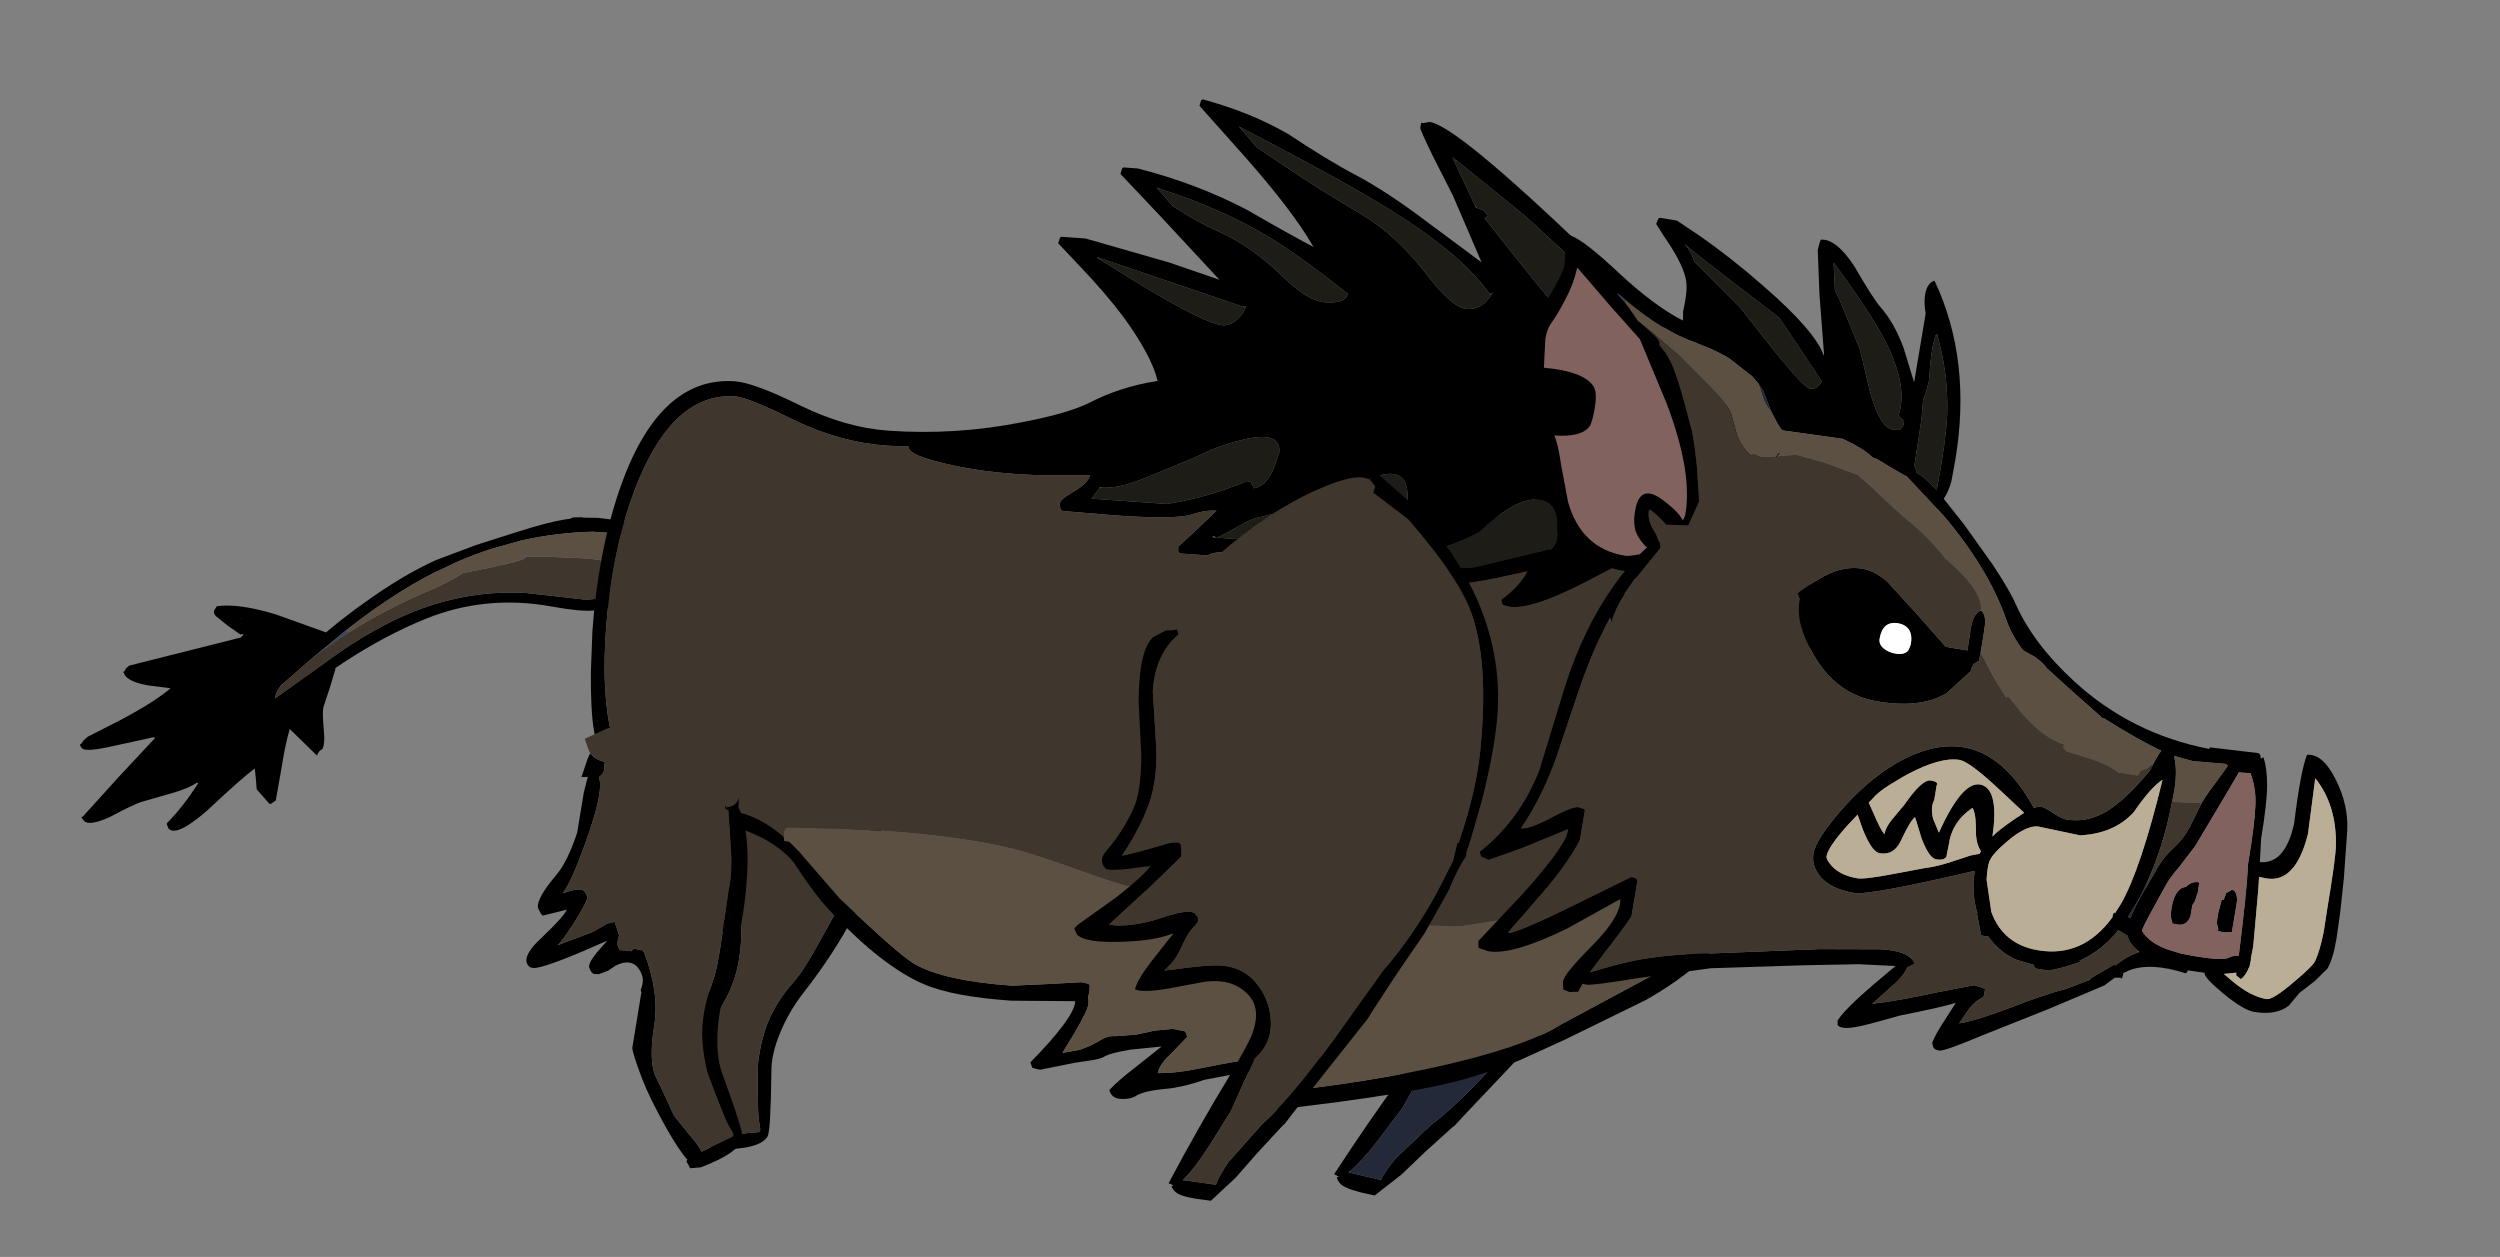 <?xml version="1.0" encoding="UTF-8" standalone="no"?>
<svg xmlns:ffdec="https://www.free-decompiler.com/flash" xmlns:xlink="http://www.w3.org/1999/xlink" ffdec:objectType="frame" height="31.85px" width="63.35px" xmlns="http://www.w3.org/2000/svg">
  <rect width="100%" height="100%" fill="#808080" stroke="none"/>
  <g transform="matrix(1.0, 0.0, 0.0, 1.0, 27.6, 31.05)">
    <use ffdec:characterId="524" height="59.55" transform="matrix(-0.137, 0.099, 0.12, 0.167, 12.587, -19.734)" width="94.4" xlink:href="#shape0"/>
    <use ffdec:characterId="528" height="66.5" transform="matrix(-0.169, 0.0, 0.0, 0.169, -5.011, -13.161)" width="39.5" xlink:href="#shape1"/>
    <use ffdec:characterId="529" height="92.4" transform="matrix(-0.111, -0.127, -0.127, 0.111, -10.583, -16.899)" width="41.5" xlink:href="#shape2"/>
    <use ffdec:characterId="530" height="150.0" transform="matrix(-0.17, -0.012, -0.012, 0.169, 19.296, -27.375)" width="181.5" xlink:href="#shape3"/>
    <use ffdec:characterId="528" height="66.5" transform="matrix(-0.158, 0.06, 0.06, 0.158, -9.725, -13.536)" width="39.5" xlink:href="#shape1"/>
    <use ffdec:characterId="531" height="117.3" transform="matrix(-0.167, -0.028, -0.028, 0.167, 34.139, -22.37)" width="133.6" xlink:href="#shape4"/>
    <use ffdec:characterId="533" height="59.55" transform="matrix(-0.128, 0.111, 0.135, 0.155, 6.725, -19.982)" width="94.4" xlink:href="#shape5"/>
  </g>
  <defs>
    <g id="shape0" transform="matrix(1.0, 0.0, 0.0, 1.0, 11.75, 38.85)">
      <path d="M28.35 -35.95 L28.8 -36.1 30.6 -36.45 Q33.5 -36.45 38.65 -31.6 L43.65 -26.35 Q47.35 -22.9 49.8 -22.05 53.25 -20.75 57.1 -20.3 58.75 -20.1 58.75 -18.75 58.75 -18.35 56.25 -16.9 L53.4 -15.35 Q55.3 -15.0 60.25 -15.2 L67.4 -15.75 68.15 -15.7 68.45 -14.95 Q68.45 -13.55 64.3 -10.75 60.35 -8.05 57.6 -7.3 L57.6 -7.2 63.0 -6.35 Q66.35 -5.75 67.3 -5.1 66.65 -4.1 63.45 -2.5 L59.0 -0.35 Q55.05 1.65 55.05 4.7 55.05 6.95 58.45 8.5 60.05 9.2 65.6 10.7 73.4 12.75 82.55 15.65 L82.2 16.25 82.25 16.25 82.45 16.15 Q82.65 16.2 82.65 16.9 82.65 17.65 81.0 19.3 L79.5 20.7 74.4 20.55 69.6 20.0 64.05 19.5 63.65 19.5 61.55 19.15 43.85 16.4 42.75 16.1 35.9 14.5 29.15 13.05 22.55 11.1 22.1 10.95 21.85 10.85 Q19.2 9.75 16.85 9.2 L16.5 8.9 14.65 8.0 9.8 5.4 Q4.25 2.25 0.55 -0.55 -6.55 -5.9 -9.55 -13.7 -11.75 -19.5 -11.75 -27.3 L-11.25 -30.2 -10.8 -33.1 Q-10.8 -33.85 -10.15 -33.8 L-9.2 -33.6 -9.25 -33.35 -9.2 -32.55 -8.35 -32.15 -9.7 -26.8 Q-9.7 -17.55 -7.65 -13.1 -4.85 -7.05 4.8 0.45 9.35 4.0 16.35 7.35 L16.6 7.3 18.8 8.6 18.95 8.65 18.95 8.55 18.95 8.65 23.75 10.25 Q30.55 12.35 37.7 13.2 L40.15 13.7 43.25 14.3 49.75 15.6 Q61.1 17.7 66.2 17.7 L73.6 18.5 Q76.05 19.0 77.35 19.6 L77.8 19.2 80.65 16.5 Q78.4 16.45 74.1 15.4 L68.4 13.95 64.35 12.4 60.6 11.0 Q57.05 11.0 54.9 8.6 53.0 6.5 53.0 3.9 53.0 1.5 55.2 -0.35 56.8 -1.65 61.55 -4.15 L62.2 -4.5 61.4 -4.55 Q59.85 -4.55 57.75 -5.35 55.6 -6.2 54.25 -6.2 L53.5 -6.35 53.2 -6.65 53.15 -6.55 53.1 -7.3 Q53.1 -8.2 56.9 -9.5 61.65 -11.1 63.9 -13.25 L55.35 -13.45 49.05 -13.75 Q47.9 -14.7 47.9 -15.0 47.9 -15.6 49.9 -16.3 53.75 -17.75 55.5 -18.55 L55.6 -18.65 55.55 -18.65 Q50.0 -19.9 46.45 -21.8 43.4 -23.5 40.8 -26.3 L36.0 -31.45 Q32.1 -34.7 27.55 -34.65 L27.15 -35.25 Q27.55 -35.4 27.95 -35.65 L28.35 -35.95" fill="#000000" fill-rule="evenodd" stroke="none"/>
      <path d="M-9.2 -33.6 Q-8.75 -35.3 -2.5 -36.9 5.05 -38.85 15.3 -38.85 L18.85 -38.4 22.35 -38.0 24.65 -37.6 28.15 -36.9 28.55 -36.25 28.35 -35.95 27.95 -35.65 Q27.55 -35.4 27.15 -35.25 L27.55 -34.65 Q32.1 -34.7 36.0 -31.45 L40.8 -26.3 Q43.4 -23.5 46.45 -21.8 50.0 -19.9 55.55 -18.65 L55.5 -18.55 Q53.75 -17.75 49.9 -16.3 47.9 -15.6 47.9 -15.0 47.9 -14.7 49.05 -13.75 L55.35 -13.45 63.9 -13.25 Q61.65 -11.1 56.9 -9.5 53.1 -8.2 53.1 -7.3 L53.15 -6.55 53.2 -6.65 53.5 -6.35 54.25 -6.2 Q55.6 -6.2 57.75 -5.35 59.85 -4.55 61.4 -4.55 L62.2 -4.5 61.55 -4.15 Q56.8 -1.65 55.2 -0.35 53.0 1.5 53.0 3.9 53.0 6.5 54.9 8.6 57.05 11.0 60.6 11.0 L64.35 12.4 68.4 13.95 74.1 15.4 Q78.4 16.45 80.65 16.5 L77.8 19.2 77.35 19.6 Q76.05 19.0 73.6 18.5 L66.2 17.7 Q61.1 17.7 49.75 15.6 L43.25 14.3 40.15 13.7 37.7 13.2 Q30.55 12.35 23.75 10.25 L18.95 8.65 18.95 8.55 18.95 8.65 18.8 8.6 16.6 7.3 16.35 7.35 Q9.35 4.0 4.8 0.45 -4.85 -7.05 -7.65 -13.1 -9.7 -17.55 -9.7 -26.8 L-8.35 -32.15 -9.2 -32.55 -9.25 -33.35 -9.2 -33.6 M-8.35 -32.15 L-8.15 -32.1 -8.35 -32.15" fill="#242939" fill-rule="evenodd" stroke="none"/>
    </g>
    <g id="shape1" transform="matrix(1.0, 0.0, 0.0, 1.0, 20.0, 34.0)">
      <path d="M-0.55 -31.45 L0.2 -30.7 0.35 -30.5 1.95 -28.55 1.05 -28.25 2.45 -26.25 5.5 -21.0 Q8.35 -17.5 10.55 -16.25 15.0 -13.8 15.0 -12.4 L14.9 -11.55 14.75 -11.2 11.05 -10.75 Q11.9 -9.9 16.1 -8.15 19.5 -6.8 19.5 -5.35 19.5 -4.4 18.3 -4.2 15.95 -3.75 7.05 -4.25 L9.2 -3.1 Q11.0 -2.05 11.0 -1.4 11.0 -0.6 10.7 -0.3 L10.0 0.0 8.5 0.0 7.25 -0.3 Q4.0 -0.65 4.0 2.4 4.0 3.35 5.0 4.5 L5.0 4.8 9.2 12.05 Q9.5 12.65 9.5 17.0 9.5 19.9 8.75 25.05 8.15 29.0 7.45 30.75 L7.55 30.75 7.7 31.0 Q7.55 31.45 7.55 32.05 L6.0 32.5 Q-0.4 32.5 -1.45 30.5 -1.9 29.55 -2.0 20.75 -2.0 18.15 -3.3 15.05 -4.6 11.8 -7.0 8.75 -11.3 3.25 -14.4 -2.6 -18.5 -10.35 -18.5 -15.25 L-18.45 -15.95 -18.95 -17.1 -18.95 -17.2 Q-18.35 -16.5 -17.5 -16.5 L-16.7 -16.6 -16.8 -16.75 -16.75 -17.0 -16.5 -16.5 -16.9 -16.05 -15.45 -11.45 Q-14.2 -7.15 -12.7 -4.95 L-9.35 1.1 Q-7.0 5.45 -5.45 7.25 -2.8 10.2 -1.45 13.5 -0.4 16.2 0.0 19.55 L0.05 22.65 0.0 26.0 Q0.0 27.7 -0.3 29.15 -0.4 29.85 -0.1 29.9 L5.05 30.35 Q5.15 29.1 5.85 27.35 L7.0 23.8 7.25 20.1 7.5 17.1 Q7.5 14.55 5.0 10.2 2.5 5.85 2.5 -0.4 2.5 -1.1 2.85 -1.25 L3.1 -1.3 3.8 -1.8 3.85 -1.65 4.25 -1.5 5.25 -2.05 5.25 -2.0 5.75 -2.25 Q6.1 -3.05 5.25 -4.15 L5.1 -4.35 5.0 -6.5 6.15 -6.65 8.55 -6.25 14.3 -6.25 Q13.35 -6.55 10.45 -8.75 7.5 -11.0 7.5 -11.45 7.5 -12.35 7.75 -12.6 8.35 -13.25 10.8 -13.25 8.95 -14.3 4.45 -19.65 -0.1 -25.0 -0.45 -27.2 L-0.5 -27.4 -0.5 -27.6 -0.6 -27.65 Q-1.65 -27.95 -1.8 -28.85 L-2.1 -29.4 -2.0 -29.5 Q-0.8 -30.4 -0.55 -31.45" fill="#000000" fill-rule="evenodd" stroke="none"/>
      <path d="M-18.95 -17.2 L-19.55 -18.25 -20.0 -20.1 Q-20.0 -21.05 -18.65 -23.95 -17.4 -26.6 -16.55 -27.75 L-15.75 -29.35 Q-15.2 -30.65 -14.0 -31.85 -13.0 -32.75 -11.2 -33.05 L-9.05 -33.25 -4.25 -34.0 -0.55 -33.75 -0.5 -32.05 -0.55 -31.45 Q-0.8 -30.4 -2.0 -29.5 L-2.1 -29.4 -1.8 -28.85 Q-1.65 -27.95 -0.6 -27.65 L-0.5 -27.6 -0.5 -27.4 -0.55 -27.35 -0.5 -27.2 -0.45 -27.2 Q-0.1 -25.0 4.45 -19.65 8.95 -14.3 10.8 -13.25 8.35 -13.25 7.75 -12.6 7.5 -12.35 7.5 -11.45 7.5 -11.0 10.45 -8.75 13.35 -6.55 14.3 -6.25 L8.55 -6.25 6.15 -6.65 5.0 -6.5 5.1 -4.35 5.25 -4.15 Q6.1 -3.05 5.75 -2.25 L5.25 -2.0 5.25 -2.05 4.25 -1.5 3.85 -1.65 3.8 -1.8 3.1 -1.3 2.85 -1.25 Q2.5 -1.1 2.5 -0.4 2.5 5.85 5.0 10.2 7.5 14.55 7.5 17.1 L7.25 20.1 7.0 23.8 5.85 27.35 Q5.15 29.1 5.05 30.35 L-0.1 29.9 Q-0.4 29.85 -0.3 29.15 0.0 27.7 0.0 26.0 L0.05 22.65 0.0 19.55 Q-0.4 16.2 -1.45 13.5 -2.8 10.2 -5.45 7.25 -7.0 5.45 -9.35 1.1 L-12.7 -4.95 Q-14.2 -7.15 -15.45 -11.45 L-16.9 -16.05 -16.5 -16.5 -16.75 -17.0 -16.8 -16.75 -16.7 -16.6 -17.5 -16.5 Q-18.35 -16.5 -18.95 -17.2" fill="#3f362e" fill-rule="evenodd" stroke="none"/>
    </g>
    <g id="shape2" transform="matrix(1.0, 0.0, 0.0, 1.0, 26.55, 49.9)">
      <path d="M-2.5 -6.05 Q-2.9 -13.5 -4.2 -19.55 L-4.7 -21.7 -4.8 -22.0 -5.75 -25.35 Q-6.6 -27.95 -7.6 -30.35 L-9.7 -34.75 Q-12.3 -39.5 -15.75 -43.65 L-17.55 -45.45 Q-19.5 -47.45 -21.9 -47.45 -24.5 -47.45 -24.95 -45.05 -25.25 -43.85 -24.95 -42.5 -24.95 -38.45 -22.5 -35.9 L-16.15 -30.1 Q-10.55 -24.45 -7.5 -16.65 -5.25 -10.8 -4.35 -3.15 L-3.2 8.6 -3.2 8.65 -3.2 8.8 -3.05 8.6 Q-2.55 8.05 -2.4 7.2 L-2.4 7.3 -2.3 6.7 -2.3 6.4 -2.3 6.3 -2.3 6.2 -2.3 5.75 -2.3 1.1 -2.3 0.9 -2.5 -6.05 M-14.7 -45.6 L-13.25 -44.0 -13.0 -43.8 -12.2 -42.85 -12.0 -42.3 -11.6 -41.7 Q-10.25 -39.55 -8.35 -35.2 L-5.7 -29.1 -3.45 -23.1 Q-1.85 -17.8 -1.2 -10.85 -0.85 -7.65 -0.75 -3.5 L6.25 0.4 Q11.15 3.45 13.0 6.25 L12.8 6.95 Q12.6 7.35 12.0 7.35 L9.75 6.95 7.5 6.4 7.3 6.1 Q7.1 5.9 7.1 6.65 L14.95 22.05 14.95 22.75 Q14.8 22.9 14.8 23.1 L14.8 23.35 14.15 23.5 Q12.8 23.5 10.65 21.7 L8.3 19.6 Q8.3 22.6 9.65 28.4 L11.0 33.75 11.0 34.6 10.85 35.15 10.9 35.35 Q10.85 35.55 10.25 35.55 9.45 35.55 7.4 31.75 L4.4 26.3 4.2 26.3 3.4 34.15 2.45 42.25 Q2.8 42.5 1.85 42.5 0.75 42.5 -0.25 39.25 -1.15 35.4 -1.65 34.2 L-3.6 30.05 Q-4.8 27.55 -5.0 25.9 L-5.2 25.9 Q-6.35 29.95 -6.6 33.25 L-6.65 33.45 -7.35 33.7 Q-9.15 33.7 -9.15 27.55 -8.9 20.25 -9.1 18.0 L-10.5 19.0 -11.65 19.85 -14.55 19.85 -14.7 19.7 -14.8 18.8 -12.15 15.5 Q-9.15 11.9 -8.1 10.15 L-13.8 9.7 Q-13.4 9.0 -13.6 8.5 -13.35 7.65 -11.45 6.3 -9.3 4.75 -8.9 4.1 L-7.4 1.55 -5.8 -1.0 -5.7 -0.95 -5.9 -2.5 Q-6.9 -9.85 -9.1 -16.2 -12.3 -25.35 -20.15 -31.6 -23.6 -34.35 -24.7 -35.9 -26.55 -38.5 -26.55 -42.55 -26.55 -49.2 -22.4 -49.85 -19.95 -50.25 -17.75 -48.35 L-14.7 -45.6 M9.2 4.75 L9.1 4.8 9.3 4.8 9.2 4.75" fill="#000000" fill-rule="evenodd" stroke="none"/>
      <path d="M-11.75 -33.4 L-12.0 -33.25 -12.0 -33.65 -11.75 -33.4 M-3.0 -6.0 L-2.5 -6.05 -2.3 0.9 Q-2.45 -2.4 -3.0 -6.0 M-2.3 5.75 L-2.3 6.2 -2.3 6.3 -2.3 6.4 -2.3 6.7 -2.4 7.3 -2.4 7.2 -2.3 5.75" fill="#3e4762" fill-rule="evenodd" stroke="none"/>
      <path d="M-12.15 -33.85 L-12.05 -33.75 -11.2 -32.8 -11.75 -33.4 -12.0 -33.65 -12.0 -33.25 -12.05 -33.7 -12.15 -33.85 M-3.2 8.65 L-3.2 8.6 -3.05 8.6 -3.2 8.65" fill="#242939" fill-rule="evenodd" stroke="none"/>
      <path d="M-24.95 -45.05 Q-21.55 -43.4 -18.35 -40.5 L-14.25 -36.2 -12.15 -33.85 -12.05 -33.7 -12.0 -33.25 Q-12.0 -32.45 -7.6 -24.9 L-7.45 -23.9 -7.4 -23.6 -6.55 -20.25 -6.5 -20.15 Q-4.1 -13.1 -3.0 -6.0 -2.45 -2.4 -2.3 0.9 L-2.3 1.1 -2.3 5.75 -2.4 7.2 Q-2.55 8.05 -3.05 8.6 L-3.2 8.6 -4.35 -3.15 Q-5.25 -10.8 -7.5 -16.65 -10.55 -24.45 -16.15 -30.1 L-22.5 -35.9 Q-24.95 -38.45 -24.95 -42.5 -25.25 -43.85 -24.95 -45.05" fill="#3f362e" fill-rule="evenodd" stroke="none"/>
      <path d="M-24.95 -45.05 Q-24.5 -47.45 -21.9 -47.45 -19.5 -47.45 -17.55 -45.45 L-15.75 -43.65 Q-12.3 -39.5 -9.7 -34.75 L-7.6 -30.35 Q-6.6 -27.95 -5.75 -25.35 L-4.8 -22.0 -4.7 -21.7 -4.2 -19.55 Q-2.9 -13.5 -2.5 -6.05 L-3.0 -6.0 Q-4.1 -13.1 -6.5 -20.15 L-6.55 -20.25 -7.4 -23.6 -7.45 -23.9 -7.6 -24.9 Q-12.0 -32.45 -12.0 -33.25 L-11.75 -33.4 -11.2 -32.8 -12.05 -33.75 -12.15 -33.85 -14.25 -36.2 -18.35 -40.5 Q-21.55 -43.4 -24.95 -45.05" fill="#5b5042" fill-rule="evenodd" stroke="none"/>
    </g>
    <g id="shape3" transform="matrix(1.0, 0.0, 0.0, 1.0, 95.5, 78.0)">
      <path d="M1.3 -77.85 L1.5 -77.0 -5.6 -70.05 Q-13.45 -62.3 -16.75 -57.35 L-17.0 -57.1 Q-14.05 -58.35 -6.6 -62.0 1.2 -65.4 10.0 -67.0 L12.1 -67.0 12.3 -66.85 12.5 -66.0 5.9 -59.9 -3.3 -51.25 4.35 -53.3 17.0 -56.0 20.6 -56.0 20.8 -55.85 21.0 -55.0 17.6 -51.85 Q13.45 -48.05 10.6 -44.75 5.95 -39.2 4.8 -35.5 10.25 -34.3 15.0 -31.35 18.15 -29.6 24.55 -27.9 34.25 -25.25 44.25 -25.25 50.6 -25.25 57.6 -28.1 64.65 -31.0 67.5 -31.0 78.9 -31.0 83.5 -13.5 86.0 -3.95 86.0 7.8 L85.8 13.85 Q85.45 19.5 84.75 22.5 83.55 27.55 80.35 30.0 78.6 31.8 76.95 32.55 74.3 33.75 65.5 35.0 57.75 36.1 53.8 40.05 50.15 44.9 47.5 47.3 39.4 54.75 33.15 56.95 28.75 58.5 20.0 58.5 L10.5 57.9 10.5 58.0 Q10.5 60.4 16.5 67.5 L16.15 68.3 15.0 68.5 9.75 67.05 7.7 66.6 Q6.05 66.25 5.5 65.8 4.7 65.25 1.8 64.55 L-2.8 63.75 0.95 67.2 Q3.35 69.35 4.5 70.8 4.1 72.0 2.75 72.0 1.35 72.0 0.5 71.4 -0.6 70.55 -4.0 70.0 -6.4 69.6 -9.55 68.25 L-16.55 66.4 Q-21.1 65.0 -23.55 64.75 -23.4 66.25 -19.0 70.6 L-19.05 71.25 -19.25 71.75 -20.25 72.0 Q-41.05 68.1 -48.55 65.25 -53.0 63.55 -56.1 62.0 L-62.5 58.5 -74.15 51.7 Q-80.65 47.35 -84.05 42.75 -86.9 38.8 -89.15 33.05 -90.75 29.1 -92.5 22.8 -93.1 20.5 -94.3 12.5 -95.5 4.6 -95.5 2.9 L-95.0 -0.65 Q-94.5 -3.75 -94.5 -5.25 -94.5 -9.4 -94.0 -13.1 -93.3 -17.6 -91.3 -21.0 L-89.25 -25.25 Q-88.35 -26.75 -87.4 -27.2 -85.35 -31.6 -83.95 -32.7 -80.1 -40.55 -58.0 -59.0 -36.5 -77.0 -32.75 -77.0 L-31.8 -76.75 -31.65 -76.85 Q-31.5 -76.8 -31.5 -76.0 -31.5 -75.7 -33.65 -71.95 L-37.05 -66.25 -42.0 -56.6 -33.05 -62.35 Q-27.3 -66.1 -22.55 -68.25 -18.2 -70.15 -12.0 -73.7 -6.2 -76.55 1.1 -78.0 L1.3 -77.85 M6.75 -64.1 L7.0 -64.35 6.7 -64.25 Q-3.1 -61.85 -10.65 -57.9 -15.0 -55.65 -22.5 -50.5 L-22.3 -50.0 Q-21.65 -49.0 -19.25 -49.0 -16.6 -49.0 -12.7 -52.35 -7.75 -56.6 -2.5 -58.5 0.55 -59.6 4.4 -61.75 L6.75 -64.1 M15.1 -53.35 L-7.0 -47.5 -7.5 -47.6 -7.45 -47.4 Q-7.4 -46.7 -6.55 -45.75 -5.5 -44.5 -4.25 -44.5 -1.8 -44.5 8.0 -49.5 L14.8 -53.1 14.75 -53.0 15.05 -53.25 15.1 -53.35 M12.25 -19.0 L12.2 -19.1 12.0 -19.0 Q9.45 -19.0 5.75 -20.85 3.55 -21.9 -1.75 -24.6 -4.9 -26.5 -8.35 -27.6 -14.0 -29.45 -14.0 -26.15 L-13.25 -23.4 Q-12.2 -20.7 -10.5 -20.5 L-10.45 -20.95 Q-10.35 -20.85 -10.3 -21.0 -10.15 -21.1 -10.25 -21.35 L-9.5 -21.5 -9.2 -21.35 -9.0 -21.25 -6.5 -20.1 Q-2.65 -18.4 2.1 -17.25 L13.35 -17.25 12.25 -19.0 M55.65 36.3 Q58.95 33.85 62.35 33.25 L76.25 30.65 Q77.6 30.2 78.6 28.3 81.4 25.55 82.5 21.55 84.0 15.8 84.0 7.65 84.0 -5.55 80.65 -15.5 76.15 -28.75 67.25 -28.75 65.4 -28.75 58.35 -25.85 51.3 -23.0 44.25 -23.0 L41.0 -23.1 41.0 -23.0 Q41.0 -21.7 34.25 -20.75 25.75 -19.5 13.85 -20.75 14.0 -19.55 16.05 -18.15 18.0 -16.8 18.0 -16.3 18.0 -15.2 17.5 -15.1 L9.5 -15.0 Q0.65 -15.0 -1.7 -15.95 -3.75 -16.8 -5.3 -16.75 L-2.2 -13.35 0.0 -11.0 -0.05 -10.25 -0.3 -10.0 -4.5 -10.0 Q-5.8 -11.2 -14.3 -10.55 -23.25 -9.9 -26.55 -11.75 -28.2 -12.7 -29.5 -12.85 L-27.0 -9.75 Q-25.0 -7.1 -25.0 -6.5 L-25.05 -5.8 -25.3 -5.75 -25.95 -5.6 -27.5 -5.5 Q-29.9 -5.5 -30.1 -6.0 -30.4 -6.6 -35.0 -7.0 L-37.1 -7.45 -41.05 -8.25 Q-43.65 -8.6 -47.45 -9.65 L-52.05 -11.0 Q-51.05 -8.7 -48.5 -6.5 -48.55 -5.9 -48.8 -5.7 L-50.0 -5.5 Q-53.35 -5.5 -60.35 -9.75 L-69.0 -15.1 Q-71.15 -16.1 -73.1 -17.55 L-76.75 -20.35 Q-77.55 -21.0 -81.6 -22.9 L-85.95 -25.0 -86.05 -25.0 -88.75 -20.35 Q-92.15 -14.8 -92.5 -11.5 L-92.6 -7.9 -92.5 -4.0 Q-92.5 -2.75 -93.0 -0.2 L-93.5 2.85 Q-93.5 4.25 -90.5 21.5 -89.85 24.95 -87.6 30.55 L-83.5 39.8 Q-81.55 43.75 -74.0 48.5 L-61.8 56.25 Q-57.8 59.3 -47.55 62.7 -36.95 66.2 -23.55 68.75 -24.9 67.55 -25.95 65.15 -26.85 63.05 -27.0 61.55 L-26.65 61.15 -25.75 61.0 Q-18.15 64.5 -16.3 64.75 -14.3 65.05 -9.3 66.45 -5.1 67.65 -2.5 67.75 -2.65 66.5 -4.2 64.8 L-6.5 62.05 -6.15 61.25 -4.25 61.0 -1.6 61.45 1.1 62.25 4.2 62.7 Q5.25 62.65 6.5 63.55 7.75 64.45 9.3 65.1 L11.85 65.75 Q8.5 59.4 8.5 58.15 8.5 57.55 8.65 57.05 8.5 56.7 8.5 56.15 L8.5 55.45 8.6 55.25 8.8 55.15 9.75 55.0 14.9 55.65 20.0 56.25 Q30.15 56.25 34.7 54.05 37.15 52.85 46.5 45.05 L53.1 38.4 54.6 37.1 55.35 37.05 55.45 36.45 55.65 36.3 M-37.15 -71.6 L-47.6 -64.25 -49.1 -63.1 -49.15 -63.05 -61.0 -53.55 Q-74.7 -42.0 -82.55 -32.55 L-82.5 -32.0 -83.45 -30.45 -84.55 -28.25 -84.55 -28.0 -83.85 -28.2 Q-84.6 -27.6 -84.95 -26.7 -82.3 -26.5 -81.55 -25.85 L-81.45 -25.75 Q-80.35 -24.9 -78.55 -24.05 L-77.8 -23.75 -78.05 -24.2 Q-73.6 -25.45 -65.45 -35.5 -60.75 -41.3 -56.5 -47.6 -50.25 -54.05 -44.95 -59.95 L-41.95 -63.25 -42.5 -63.6 -41.7 -64.4 -40.7 -64.7 -40.6 -64.7 -40.35 -65.15 -38.45 -68.55 -37.85 -69.6 -37.35 -70.55 -36.85 -71.4 -36.55 -72.0 -37.15 -71.6 M-43.8 -51.85 L-43.05 -50.75 Q-41.9 -49.5 -40.25 -49.5 -38.15 -49.5 -34.05 -54.15 -28.95 -59.9 -23.5 -62.6 -17.25 -65.7 -10.55 -69.6 L-7.45 -71.4 -4.8 -74.1 -4.5 -74.35 -4.85 -74.2 Q-19.0 -68.05 -26.1 -64.4 -38.75 -57.95 -43.5 -52.0 L-43.75 -52.1 -43.95 -52.25 -43.8 -51.85 M-29.45 -8.75 Q-31.0 -9.25 -32.25 -9.95 L-35.5 -11.85 Q-42.8 -15.15 -44.5 -16.35 -49.5 -21.85 -52.85 -21.8 -56.0 -21.75 -56.0 -17.4 -56.2 -16.6 -56.0 -15.75 -55.8 -14.95 -55.3 -14.5 L-55.1 -14.5 -55.0 -14.5 -54.8 -14.45 -54.15 -14.2 -53.5 -14.0 -53.45 -14.0 -44.0 -11.0 -37.75 -10.2 -36.65 -10.05 Q-32.0 -9.45 -29.5 -8.5 L-28.15 -7.8 -29.2 -8.65 -29.45 -8.75 M-10.0 -12.75 L-5.65 -12.75 -7.25 -13.7 Q-10.1 -15.65 -11.0 -16.0 L-17.1 -18.0 Q-20.6 -19.15 -23.0 -20.5 -28.05 -23.6 -30.0 -24.0 -33.5 -24.75 -33.5 -20.25 L-33.4 -18.0 -33.0 -16.9 -32.25 -17.0 -32.15 -17.0 -32.0 -17.0 -30.15 -16.45 -27.6 -15.15 Q-23.85 -13.1 -22.3 -12.75 L-10.3 -12.75 -10.0 -12.75 M-5.65 -12.75 L-5.0 -12.75 -5.1 -12.95 -5.65 -12.75" fill="#000000" fill-rule="evenodd" stroke="none"/>
      <path d="M6.75 -64.1 L6.7 -64.25 7.0 -64.35 6.75 -64.1 M15.05 -53.25 L15.1 -53.35 15.05 -53.25 M-7.0 -47.5 L-7.45 -47.4 -7.5 -47.6 -7.0 -47.5 M-36.85 -71.4 L-37.15 -71.6 -36.55 -72.0 -36.85 -71.4 M-43.8 -51.85 L-43.95 -52.25 -43.75 -52.1 -43.5 -52.0 -43.8 -51.85 M-4.85 -74.2 L-4.5 -74.35 -4.8 -74.1 -4.85 -74.2 M-29.45 -8.75 L-29.2 -8.65 -28.15 -7.8 -29.5 -8.5 -29.45 -8.75" fill="#11131a" fill-rule="evenodd" stroke="none"/>
      <path d="M55.5 36.3 L55.65 36.3 55.45 36.45 55.5 36.3" fill="#242939" fill-rule="evenodd" stroke="none"/>
      <path d="M6.7 -64.25 L6.75 -64.1 4.4 -61.75 Q0.55 -59.6 -2.5 -58.5 -7.75 -56.6 -12.7 -52.35 -16.6 -49.0 -19.25 -49.0 -21.65 -49.0 -22.3 -50.0 L-22.5 -50.5 Q-15.0 -55.65 -10.65 -57.9 -3.1 -61.85 6.7 -64.25 M15.05 -53.25 L14.8 -53.1 8.0 -49.5 Q-1.8 -44.5 -4.25 -44.5 -5.5 -44.5 -6.55 -45.75 -7.4 -46.7 -7.45 -47.4 L-7.0 -47.5 15.1 -53.35 15.05 -53.25 M12.0 -19.0 L12.25 -19.0 13.35 -17.25 2.1 -17.25 Q-2.65 -18.4 -6.5 -20.1 L-9.0 -21.25 -9.2 -21.35 -9.5 -21.5 -10.25 -21.35 Q-10.15 -21.1 -10.3 -21.0 -10.35 -20.85 -10.45 -20.95 L-10.5 -20.5 Q-12.2 -20.7 -13.25 -23.4 L-14.0 -26.15 Q-14.0 -29.45 -8.35 -27.6 -4.9 -26.5 -1.75 -24.6 3.55 -21.9 5.75 -20.85 9.45 -19.0 12.0 -19.0 M-81.55 -25.85 Q-82.3 -26.5 -84.95 -26.7 -84.6 -27.6 -83.85 -28.2 L-84.55 -28.0 -84.55 -28.25 -83.45 -30.45 -82.5 -32.0 -82.55 -32.55 Q-74.7 -42.0 -61.0 -53.55 L-49.15 -63.05 -49.1 -63.1 -47.6 -64.25 -37.15 -71.6 -36.85 -71.4 -37.35 -70.55 -37.85 -69.6 -38.45 -68.55 -40.35 -65.15 -40.7 -64.7 -41.7 -64.4 -42.5 -63.6 -41.95 -63.25 -44.95 -59.95 Q-50.25 -54.05 -56.5 -47.6 -60.75 -41.3 -65.45 -35.5 -73.6 -25.45 -78.05 -24.2 L-78.55 -24.05 Q-80.35 -24.9 -81.45 -25.75 L-81.5 -25.9 -81.55 -25.85 M-4.8 -74.1 L-7.45 -71.4 -10.55 -69.6 Q-17.25 -65.7 -23.5 -62.6 -28.95 -59.9 -34.05 -54.15 -38.15 -49.5 -40.25 -49.5 -41.9 -49.5 -43.05 -50.75 L-43.8 -51.85 -43.5 -52.0 Q-38.75 -57.95 -26.1 -64.4 -19.0 -68.05 -4.85 -74.2 L-4.8 -74.1 M-29.5 -8.5 Q-32.0 -9.45 -36.65 -10.05 L-37.75 -10.2 -44.0 -11.0 -53.45 -14.0 -53.5 -14.0 -54.15 -14.2 -54.8 -14.45 -55.0 -14.5 -55.1 -14.5 -55.3 -14.5 Q-55.8 -14.95 -56.0 -15.75 -56.2 -16.6 -56.0 -17.4 -56.0 -21.75 -52.85 -21.8 -49.5 -21.85 -44.5 -16.35 -42.8 -15.15 -35.5 -11.85 L-32.25 -9.95 Q-31.0 -9.25 -29.45 -8.75 L-29.5 -8.5 M-10.3 -12.75 L-22.3 -12.75 Q-23.85 -13.1 -27.6 -15.15 L-30.15 -16.45 -32.0 -17.0 -32.15 -17.0 -32.25 -17.0 -33.0 -16.9 -33.4 -18.0 -33.5 -20.25 Q-33.5 -24.75 -30.0 -24.0 -28.05 -23.6 -23.0 -20.5 -20.6 -19.15 -17.1 -18.0 L-11.0 -16.0 Q-10.1 -15.65 -7.25 -13.7 L-5.65 -12.75 -10.0 -12.75 -10.3 -13.0 -10.3 -12.75" fill="#1d1c16" fill-rule="evenodd" stroke="none"/>
      <path d="M55.5 36.1 L55.65 36.3 55.5 36.3 55.5 36.1" fill="#221f1c" fill-rule="evenodd" stroke="none"/>
      <path d="M-87.6 30.55 L-87.5 30.5 Q-87.5 28.95 -81.0 32.1 -72.6 36.25 -71.5 36.5 L-65.1 38.05 -55.0 40.5 -45.8 42.6 -32.65 43.25 Q-6.1 43.25 9.25 38.9 17.65 36.5 21.2 35.85 29.0 34.5 40.75 34.5 L47.25 34.65 55.1 35.0 55.3 35.2 Q55.5 35.35 55.5 36.1 L55.5 36.3 55.45 36.45 55.35 37.05 54.6 37.1 53.1 38.4 46.5 45.05 Q37.15 52.85 34.7 54.05 30.15 56.25 20.0 56.25 L14.9 55.65 9.75 55.0 8.8 55.15 8.6 55.25 8.5 55.45 8.5 56.15 Q8.5 56.7 8.65 57.05 8.5 57.55 8.5 58.15 8.5 59.4 11.85 65.75 L9.3 65.1 Q7.75 64.45 6.5 63.55 5.25 62.65 4.2 62.7 L1.1 62.25 -1.6 61.45 -4.25 61.0 -6.15 61.25 -6.5 62.05 -4.2 64.8 Q-2.65 66.5 -2.5 67.75 -5.1 67.65 -9.3 66.45 -14.3 65.05 -16.3 64.75 -18.15 64.5 -25.75 61.0 L-26.65 61.15 -27.0 61.55 Q-26.85 63.05 -25.95 65.15 -24.9 67.55 -23.55 68.75 -36.95 66.2 -47.55 62.7 -57.8 59.3 -61.8 56.25 L-74.0 48.5 Q-81.55 43.75 -83.5 39.8 L-87.6 30.55" fill="#5b5042" fill-rule="evenodd" stroke="none"/>
      <path d="M-87.6 30.55 Q-89.85 24.95 -90.5 21.5 -93.5 4.25 -93.5 2.85 L-93.0 -0.2 Q-92.5 -2.75 -92.5 -4.0 L-92.6 -7.9 -92.5 -11.5 Q-92.15 -14.8 -88.75 -20.35 L-86.05 -25.0 -85.95 -25.0 -81.6 -22.9 Q-77.55 -21.0 -76.75 -20.35 L-73.1 -17.55 Q-71.15 -16.1 -69.0 -15.1 L-60.35 -9.75 Q-53.35 -5.5 -50.0 -5.5 L-48.8 -5.7 Q-48.55 -5.9 -48.5 -6.5 -51.05 -8.7 -52.05 -11.0 L-47.45 -9.65 Q-43.65 -8.6 -41.05 -8.25 L-37.1 -7.45 -35.0 -7.0 Q-30.4 -6.6 -30.1 -6.0 -29.9 -5.5 -27.5 -5.5 L-25.95 -5.6 -25.3 -5.75 -25.05 -5.8 -25.0 -6.5 Q-25.0 -7.1 -27.0 -9.75 L-29.5 -12.85 Q-28.2 -12.7 -26.55 -11.75 -23.25 -9.9 -14.3 -10.55 -5.8 -11.2 -4.5 -10.0 L-0.3 -10.0 -0.05 -10.25 0.0 -11.0 -2.2 -13.35 -5.3 -16.75 Q-3.75 -16.8 -1.7 -15.95 0.65 -15.0 9.5 -15.0 L17.5 -15.1 Q18.0 -15.2 18.0 -16.3 18.0 -16.8 16.05 -18.15 14.0 -19.55 13.85 -20.75 25.75 -19.5 34.25 -20.75 41.0 -21.7 41.0 -23.0 L41.0 -23.1 44.25 -23.0 Q51.3 -23.0 58.35 -25.85 65.4 -28.75 67.25 -28.75 76.15 -28.75 80.65 -15.5 84.0 -5.55 84.0 7.65 84.0 15.8 82.5 21.55 81.4 25.55 78.6 28.3 77.6 30.2 76.25 30.65 L62.35 33.25 Q58.95 33.85 55.65 36.3 L55.5 36.1 Q55.5 35.35 55.3 35.2 L55.1 35.0 47.25 34.65 40.75 34.5 Q29.0 34.5 21.2 35.85 17.65 36.5 9.25 38.9 -6.1 43.25 -32.65 43.25 L-45.8 42.6 -55.0 40.5 -65.1 38.05 -71.5 36.5 Q-72.6 36.25 -81.0 32.1 -87.5 28.95 -87.5 30.5 L-87.6 30.55" fill="#3f362e" fill-rule="evenodd" stroke="none"/>
    </g>
    <g id="shape4" transform="matrix(1.0, 0.0, 0.0, 1.0, 66.8, 58.65)">
      <path d="M44.7 -52.2 Q45.55 -53.75 46.6 -54.6 45.05 -53.55 30.8 -46.05 L26.7 -41.7 22.95 -37.7 23.05 -37.45 Q23.5 -36.35 24.55 -36.35 25.45 -36.35 30.85 -41.15 L36.85 -46.6 44.7 -52.2 M50.85 -57.85 L51.1 -57.7 51.3 -56.85 49.9 -55.3 48.55 -53.85 Q45.7 -50.65 45.3 -48.6 45.0 -47.25 45.15 -44.6 L44.95 -43.25 Q49.45 -44.65 55.6 -48.7 61.35 -52.55 63.55 -53.0 L64.1 -53.1 64.15 -52.9 64.05 -50.7 63.8 -48.5 Q63.8 -47.25 65.3 -43.5 66.8 -39.75 66.8 -37.05 L66.7 -33.45 Q66.3 -30.95 64.8 -29.85 64.55 -29.95 64.4 -30.4 64.25 -30.8 63.55 -30.8 58.75 -30.8 57.8 -29.55 L57.8 -28.05 57.75 -26.5 Q57.75 -25.9 58.3 -25.8 L63.15 -24.85 Q63.8 -24.65 63.8 -24.25 63.8 -22.7 59.8 -13.55 58.65 -11.05 56.45 -8.8 52.6 -4.85 47.8 -4.85 L47.3 -4.85 47.9 -3.8 48.6 -2.4 Q52.0 4.65 53.3 13.65 L55.0 26.65 Q56.65 34.55 61.8 40.2 L61.45 40.85 60.3 41.15 55.7 38.6 49.35 34.65 49.35 34.35 49.3 35.0 Q49.3 37.3 54.55 45.55 L59.8 53.4 59.6 54.4 58.05 54.65 Q54.4 54.65 47.0 49.35 L39.85 43.65 39.8 44.4 Q39.8 46.95 43.05 51.5 46.3 56.1 46.3 57.25 L46.05 58.45 45.05 58.65 43.8 58.4 43.35 57.1 42.8 57.15 Q41.85 57.15 35.45 54.95 L24.8 51.65 11.1 48.9 3.1 47.4 -2.4 46.75 0.5 50.15 Q3.95 54.3 4.8 56.2 L4.7 56.85 Q4.55 57.15 3.8 57.15 2.65 57.15 -0.2 55.85 L-4.4 53.9 Q-10.0 51.8 -12.2 50.7 L-10.95 53.65 Q-10.05 55.65 -9.7 57.15 L-9.95 57.75 Q-10.15 58.15 -10.95 58.15 -11.7 58.15 -16.9 54.85 L-25.9 49.4 -33.7 44.45 -35.05 43.05 -35.9 42.9 Q-36.2 43.3 -36.2 42.15 L-37.0 41.6 Q-40.0 39.85 -45.4 40.65 L-45.55 40.5 -45.65 40.15 -46.2 40.15 -48.2 40.1 -48.2 40.15 Q-48.2 40.8 -51.45 42.7 -54.85 44.65 -56.45 44.65 -59.75 44.65 -61.4 42.9 L-62.7 40.7 -64.65 38.6 -66.2 36.45 Q-66.8 34.95 -66.8 31.75 L-66.7 27.9 -66.4 22.75 -65.7 15.45 Q-65.25 11.8 -62.8 8.4 -60.2 4.8 -57.9 5.4 -57.35 8.0 -57.7 15.85 -57.4 22.1 -53.6 22.4 L-53.2 18.9 Q-53.2 13.3 -52.75 10.8 -52.35 8.4 -51.55 6.85 L-51.15 7.1 Q-51.1 6.5 -50.7 6.35 L-43.4 6.7 -43.3 6.95 Q-31.45 6.65 -21.7 0.3 -14.85 -4.15 -11.2 -9.6 -9.9 -11.6 -6.75 -14.95 L-1.65 -20.05 2.05 -23.4 Q1.5 -24.6 1.35 -26.2 L1.3 -29.35 Q1.3 -44.55 8.8 -55.35 9.85 -54.85 9.85 -53.1 9.85 -51.8 9.3 -50.3 L9.3 -39.85 11.75 -44.75 Q13.75 -48.2 16.1 -50.1 17.4 -51.15 20.95 -55.45 24.35 -59.15 26.6 -58.6 L26.7 -58.15 26.8 -57.0 25.45 -50.5 23.3 -41.8 23.3 -41.55 Q25.1 -44.95 33.95 -50.35 39.35 -53.7 44.65 -56.2 L48.3 -57.85 50.85 -57.85 M24.1 -55.3 L24.1 -55.55 24.0 -55.4 Q17.25 -48.85 14.6 -45.25 10.0 -39.05 10.8 -34.55 L10.45 -34.3 9.8 -33.85 9.85 -33.15 10.1 -32.6 11.3 -32.35 Q13.25 -32.35 15.6 -37.4 L18.1 -43.35 22.0 -49.65 23.3 -51.55 23.3 -51.6 23.5 -52.6 24.05 -55.05 24.1 -55.3 M53.8 -44.8 Q47.7 -41.2 42.55 -40.3 L40.25 -39.8 40.05 -39.75 39.9 -39.7 39.7 -39.65 39.55 -39.6 39.2 -39.5 39.05 -39.45 37.65 -39.0 37.45 -38.9 37.25 -38.85 33.3 -36.7 32.25 -35.8 31.35 -34.85 29.7 -32.05 29.55 -31.85 28.5 -30.45 28.4 -30.35 28.0 -29.9 27.9 -29.8 27.6 -29.5 18.45 -29.75 Q14.9 -28.75 13.6 -27.75 L12.85 -27.6 10.45 -26.65 8.3 -25.85 8.15 -25.85 2.5 -21.55 1.65 -20.9 Q-6.3 -14.2 -10.2 -7.05 -11.3 -5.0 -13.4 -3.0 L-15.25 -2.35 Q-16.75 -1.6 -17.35 -0.95 L-21.15 1.5 -26.75 5.0 -26.7 5.1 -26.95 5.0 Q-32.5 7.35 -36.3 8.4 -35.9 9.1 -35.45 10.5 L-35.2 11.45 -35.1 11.6 Q-32.05 16.9 -29.35 19.0 -26.95 20.9 -23.95 20.9 -23.3 20.9 -21.95 20.3 -20.55 19.65 -19.95 19.65 -19.55 19.65 -18.9 20.0 -8.95 7.4 2.5 16.8 6.55 20.2 9.75 25.55 12.5 30.15 12.5 32.15 12.5 33.8 11.25 35.1 9.4 37.0 5.5 37.0 3.25 37.0 -11.6 30.8 L-11.75 30.75 -11.75 31.1 Q-11.75 33.45 -12.8 36.15 L-13.2 36.95 -13.1 36.95 -14.25 40.05 -14.7 40.15 -15.3 40.05 Q-16.45 41.2 -17.8 41.95 L-18.6 42.35 -19.7 42.75 -20.2 42.85 -22.7 43.15 -22.85 43.35 -23.15 43.65 -25.1 43.65 Q-27.45 42.8 -29.85 41.4 L-29.35 41.45 Q-32.3 39.6 -34.4 35.95 L-35.9 36.55 Q-36.3 37.6 -37.7 38.45 L-38.0 38.65 -37.85 38.75 Q-36.4 39.5 -35.15 40.9 L-34.85 41.2 -34.55 41.2 -31.5 43.75 -31.4 43.85 -31.5 43.9 -31.3 44.05 -28.15 45.9 Q-25.35 47.1 -20.3 50.1 -15.8 52.75 -13.2 53.65 L-14.25 51.4 Q-14.9 50.05 -16.15 49.15 L-16.2 47.95 -15.7 47.8 -14.45 47.65 -9.2 49.6 Q-3.45 51.9 0.1 52.9 L-2.35 49.85 Q-3.95 47.9 -4.15 46.65 L-4.2 46.65 -5.2 45.95 Q-4.1 44.15 0.2 44.65 L9.3 46.15 24.85 49.4 Q31.7 50.65 36.5 52.5 38.7 53.35 42.55 55.25 L40.95 52.15 Q38.5 47.65 37.8 45.95 L37.8 40.7 Q37.75 40.55 37.85 40.45 38.0 40.15 38.8 40.15 L46.1 45.4 Q53.65 50.8 55.35 51.4 L55.6 51.4 55.55 51.3 51.0 43.85 Q48.25 39.1 47.3 35.95 L47.3 31.45 47.45 31.3 48.3 31.15 Q49.2 31.15 52.05 33.35 54.95 35.6 56.3 35.7 54.15 31.15 52.95 25.05 L51.2 14.15 Q50.2 7.85 48.5 2.85 L48.35 2.4 48.1 2.95 48.05 3.05 Q47.8 0.95 46.8 -1.4 L46.8 -1.5 45.6 -4.0 45.5 -4.05 45.4 -4.25 42.65 -9.1 Q42.65 -9.7 43.15 -10.2 L43.65 -11.05 Q45.3 -12.8 45.3 -14.3 L45.3 -14.6 45.2 -14.55 Q44.35 -14.25 42.9 -13.15 L42.35 -12.7 42.15 -12.75 39.1 -13.15 38.1 -16.95 39.25 -21.95 Q40.6 -26.85 41.3 -28.05 43.4 -32.85 44.75 -35.25 46.1 -37.75 47.8 -39.0 L47.8 -39.1 Q47.8 -39.75 49.2 -40.6 L51.25 -41.9 51.45 -42.0 51.5 -42.05 51.6 -42.1 53.3 -43.85 54.05 -44.55 55.3 -45.55 55.85 -46.0 55.2 -45.65 53.8 -44.8 M-7.2 -1.65 L-7.2 -4.0 -7.15 -6.05 Q-6.95 -7.45 -6.2 -7.85 L-6.15 -7.8 -5.75 -7.45 -5.65 -7.3 Q-5.15 -6.5 -5.15 -5.05 L-5.2 -1.6 -1.9 -1.6 2.7 -5.35 8.05 -9.55 Q11.9 -12.3 16.2 -10.05 18.1 -9.05 21.3 -5.85 L20.95 -5.25 20.8 -5.1 20.8 -4.6 Q20.8 -1.25 17.35 2.9 13.05 8.15 6.8 8.15 0.2 8.15 -3.2 5.2 L-5.35 2.45 -5.9 1.75 -6.2 1.4 -6.2 1.05 -6.45 0.25 -7.15 -0.35 -7.2 -1.2 -7.2 -1.65 M27.65 -25.55 L27.7 -25.55 27.4 -25.95 27.3 -26.1 27.65 -26.0 27.85 -25.5 28.15 -24.9 27.65 -25.55 M7.05 -47.4 Q4.4 -41.85 3.6 -35.75 3.15 -31.7 3.3 -24.5 5.25 -26.05 6.8 -26.65 L6.8 -26.95 7.2 -27.55 7.3 -34.55 7.55 -37.6 7.35 -38.25 7.15 -40.3 7.15 -40.55 Q7.65 -45.05 7.3 -47.3 L7.1 -47.55 7.05 -47.4 M8.05 -1.15 Q8.05 -3.9 5.7 -3.9 3.3 -3.85 3.3 -1.1 L3.5 -0.2 Q3.95 0.65 5.3 0.65 6.45 0.65 7.25 0.15 8.05 -0.35 8.05 -1.15 M40.05 -13.75 Q40.8 -14.9 43.55 -16.3 47.3 -18.2 47.3 -14.05 47.3 -11.95 46.6 -10.8 46.0 -9.8 44.65 -8.85 L45.55 -7.7 Q47.1 -7.1 47.7 -7.1 54.3 -7.1 57.4 -13.6 L59.35 -18.9 Q60.35 -22.05 61.1 -23.1 57.1 -23.5 56.15 -25.25 55.8 -25.85 55.8 -28.2 55.8 -30.5 56.5 -31.3 58.25 -33.3 64.3 -32.85 L64.55 -34.95 64.8 -37.1 Q64.8 -38.65 64.35 -39.55 63.45 -41.4 62.8 -43.55 62.0 -45.85 61.85 -48.45 L55.85 -43.45 50.8 -39.4 50.8 -39.35 45.3 -30.6 Q39.8 -21.15 39.8 -14.85 39.8 -14.15 40.05 -13.75 M3.0 20.2 L1.25 18.7 0.5 18.1 Q-3.9 14.75 -6.75 14.75 -8.2 14.75 -13.0 17.9 L-17.6 20.95 -16.15 22.3 Q-14.05 24.35 -13.5 25.25 -13.35 18.35 -10.7 17.9 -7.75 17.4 -5.5 26.0 L-4.3 24.1 Q-3.6 22.45 -4.0 21.3 L-4.0 19.05 Q-4.25 18.5 -3.0 18.5 -1.7 18.5 0.3 22.75 L1.85 25.4 Q2.5 26.65 2.5 27.55 3.1 27.15 4.5 24.95 L5.6 23.3 5.05 22.5 Q4.5 21.55 3.0 20.2 M6.95 25.35 L5.75 27.5 Q3.9 30.5 2.75 30.5 0.55 30.5 -0.1 28.1 -1.0 24.85 -1.6 24.3 L-3.1 27.3 Q-4.7 30.0 -5.75 30.0 -6.95 30.0 -7.2 29.35 L-7.25 27.55 Q-7.15 24.05 -9.85 21.5 -10.3 22.05 -10.6 23.25 L-10.9 24.65 Q-11.15 26.55 -12.15 27.7 L-12.05 28.1 -10.7 28.6 -9.1 29.45 Q-6.05 31.1 -4.5 31.5 L0.0 33.15 Q4.3 34.75 5.4 34.75 8.0 34.75 9.5 33.55 10.5 32.75 10.5 32.25 10.5 30.9 8.25 27.3 L6.95 25.35 M-10.2 23.45 L-10.2 23.5 -10.2 23.45 M-37.2 12.65 Q-36.2 26.35 -34.15 31.95 L-33.5 33.5 -33.35 33.45 Q-33.2 33.5 -33.2 34.2 -29.85 40.9 -23.05 40.9 -17.75 40.9 -15.2 36.4 L-13.7 31.75 Q-13.5 29.8 -13.65 29.05 -13.85 27.9 -15.7 25.7 -18.45 22.4 -20.4 22.65 L-26.4 22.9 Q-31.4 21.8 -33.75 18.15 -35.65 14.05 -37.2 12.65 M-39.15 15.6 L-39.2 14.0 Q-39.2 10.9 -38.3 8.85 L-41.2 9.15 -46.1 8.75 -46.5 8.95 -45.4 11.2 Q-44.1 13.65 -43.55 15.1 L-43.45 15.45 -42.4 18.95 Q-41.65 21.0 -40.7 22.2 -39.4 23.8 -38.65 25.7 L-37.45 28.95 -36.75 30.75 -36.75 30.8 Q-36.15 32.55 -35.9 33.85 L-35.5 33.75 -36.65 30.8 -36.7 30.7 -37.25 28.9 Q-39.0 22.75 -39.15 15.65 L-39.15 15.6 M-39.05 31.7 L-40.2 28.4 Q-40.55 27.2 -41.9 24.95 L-43.65 21.65 -46.65 13.95 -48.3 9.65 -48.7 9.65 -50.0 9.5 Q-51.25 11.6 -51.55 14.25 -51.9 17.1 -51.9 22.9 -52.4 27.05 -52.8 36.75 -51.9 36.85 -51.35 37.3 -50.55 37.9 -46.05 37.9 L-44.25 37.85 -42.25 37.6 Q-39.2 37.05 -37.9 35.45 -37.9 34.95 -39.05 31.7 M-54.95 24.65 Q-59.4 24.65 -60.0 17.05 L-59.7 8.65 Q-63.5 12.05 -64.4 18.0 -64.7 20.0 -64.7 27.7 L-64.75 31.15 Q-64.65 34.0 -64.2 35.65 -63.95 36.5 -61.5 39.35 -58.9 42.45 -57.95 42.45 -55.6 42.45 -52.65 40.75 L-51.05 39.8 -52.85 39.3 -52.9 39.7 -53.7 40.15 Q-54.35 39.45 -54.6 38.2 L-54.65 38.15 -54.7 36.95 -54.65 36.95 -54.7 34.95 -54.05 26.55 -53.85 24.6 -54.95 24.65 M-44.95 29.85 L-45.2 28.4 -45.15 26.9 Q-44.0 26.85 -43.3 27.9 -41.7 28.3 -41.7 31.4 -41.7 32.85 -42.2 33.45 -41.7 33.65 -42.95 33.65 -44.45 33.65 -44.7 32.05 L-44.7 30.45 -44.95 29.85 M-49.4 27.8 L-49.2 28.85 -48.9 28.9 -48.7 31.15 -48.75 32.45 -49.15 33.4 Q-48.7 33.65 -49.95 33.65 L-51.2 33.4 -51.2 29.15 Q-51.2 28.25 -50.9 27.7 -50.6 27.2 -50.2 27.15 L-49.4 27.8" fill="#000000" fill-rule="evenodd" stroke="none"/>
      <path d="M24.0 -55.4 L24.1 -55.55 24.1 -55.3 24.0 -55.4 M7.05 -47.4 L7.1 -47.55 7.3 -47.3 7.05 -47.4" fill="#11131a" fill-rule="evenodd" stroke="none"/>
      <path d="M54.05 -44.55 L53.8 -44.8 55.2 -45.65 55.3 -45.55 54.05 -44.55 M48.1 2.95 L48.35 2.4 48.5 2.85 48.1 2.95 M-31.3 44.05 L-31.5 43.9 -31.4 43.85 -31.25 43.95 -31.3 44.05 M-12.3 4.1 L-12.05 4.4 -12.15 4.45 -12.3 4.1" fill="#3e4762" fill-rule="evenodd" stroke="none"/>
      <path d="M32.25 -35.8 L31.6 -34.55 Q30.75 -32.75 29.7 -32.05 L31.35 -34.85 32.25 -35.8 M-35.45 10.5 L-34.85 11.15 -35.2 11.45 -35.45 10.5 M-21.7 10.35 L-21.95 9.95 -21.85 9.9 -21.7 10.35 M-7.45 -1.3 L-7.2 -1.65 -7.2 -1.2 -7.45 -1.3 M49.15 -40.7 L51.25 -41.9 49.2 -40.6 49.15 -40.7 M-11.75 31.1 L-11.75 30.75 -11.6 30.8 -11.75 31.1 M45.3 -14.3 L45.2 -14.55 45.3 -14.3 M55.35 51.4 L55.55 51.3 55.35 51.4 M-39.15 15.6 L-39.15 15.65 -39.45 15.65 -39.15 15.6 M-37.25 28.9 L-36.7 30.7 -36.75 30.8 -36.75 30.75 -37.45 28.95 -37.25 28.9 M-36.65 30.8 L-35.5 33.75 -35.9 33.85 Q-36.15 32.55 -36.75 30.8 L-36.65 30.8 M-43.45 15.45 L-43.55 15.1 -43.4 15.15 -43.45 15.45" fill="#242939" fill-rule="evenodd" stroke="none"/>
      <path d="M8.05 -1.15 Q8.05 -0.35 7.25 0.15 6.45 0.65 5.3 0.65 3.95 0.65 3.5 -0.2 L3.3 -1.1 Q3.3 -3.85 5.7 -3.9 8.05 -3.9 8.05 -1.15" fill="#ffffff" fill-rule="evenodd" stroke="none"/>
      <path d="M45.5 -4.05 L45.6 -4.0 46.8 -1.5 46.8 -1.4 45.5 -4.05" fill="#60606c" fill-rule="evenodd" stroke="none"/>
      <path d="M6.95 25.35 L8.25 27.3 Q10.5 30.9 10.5 32.25 10.5 32.75 9.5 33.55 8.0 34.75 5.4 34.75 4.3 34.75 0.0 33.15 L-4.5 31.5 Q-6.05 31.1 -9.1 29.45 L-10.7 28.6 -12.05 28.1 -12.15 27.7 Q-11.15 26.55 -10.9 24.65 L-10.6 23.25 Q-10.3 22.05 -9.85 21.5 -7.15 24.05 -7.25 27.55 L-7.2 29.35 Q-6.95 30.0 -5.75 30.0 -4.7 30.0 -3.1 27.3 L-1.6 24.3 Q-1.0 24.85 -0.1 28.1 0.55 30.5 2.75 30.5 3.9 30.5 5.75 27.5 L6.95 25.35 M3.0 20.2 Q4.5 21.55 5.05 22.5 L5.6 23.3 4.5 24.95 Q3.1 27.15 2.5 27.55 2.5 26.65 1.85 25.4 L0.3 22.75 Q-1.7 18.5 -3.0 18.5 -4.25 18.5 -4.0 19.05 L-4.0 21.3 Q-3.6 22.45 -4.3 24.1 L-5.5 26.0 Q-7.75 17.4 -10.7 17.9 -13.35 18.35 -13.5 25.25 -14.05 24.35 -16.15 22.3 L-17.6 20.95 -13.0 17.9 Q-8.2 14.75 -6.75 14.75 -3.9 14.75 0.5 18.1 L1.25 18.7 3.0 20.2 M-10.2 23.45 L-10.2 23.5 -10.2 23.45 M-37.2 12.65 Q-35.65 14.05 -33.75 18.15 -31.4 21.8 -26.4 22.9 L-20.4 22.65 Q-18.45 22.4 -15.7 25.7 -13.85 27.9 -13.65 29.05 -13.5 29.8 -13.7 31.75 L-15.2 36.4 Q-17.75 40.9 -23.05 40.9 -29.85 40.9 -33.2 34.2 -33.2 33.5 -33.35 33.45 L-33.5 33.5 -34.15 31.95 Q-36.2 26.35 -37.2 12.65 M-54.95 24.65 L-53.85 24.6 -54.05 26.55 -54.7 34.95 -54.65 36.95 -54.7 36.95 -54.65 38.15 -54.6 38.2 Q-54.35 39.45 -53.7 40.15 L-52.9 39.7 -52.85 39.3 -51.05 39.8 -52.65 40.75 Q-55.6 42.45 -57.95 42.45 -58.9 42.45 -61.5 39.35 -63.95 36.5 -64.2 35.65 -64.65 34.0 -64.75 31.15 L-64.7 27.7 Q-64.7 20.0 -64.4 18.0 -63.5 12.05 -59.7 8.65 L-60.0 17.05 Q-59.4 24.65 -54.95 24.65" fill="#baae96" fill-rule="evenodd" stroke="none"/>
      <path d="M-34.85 11.15 L-34.7 11.3 -35.1 11.6 -35.2 11.45 -34.85 11.15" fill="#221f1c" fill-rule="evenodd" stroke="none"/>
      <path d="M-12.3 4.1 L-12.05 4.35 -12.05 4.4 -12.3 4.1" fill="#332e28" fill-rule="evenodd" stroke="none"/>
      <path d="M40.05 -13.75 Q39.8 -14.15 39.8 -14.85 39.8 -21.15 45.3 -30.6 L50.8 -39.35 50.8 -39.4 55.85 -43.45 61.85 -48.45 Q62.0 -45.85 62.8 -43.55 63.45 -41.4 64.35 -39.55 64.8 -38.65 64.8 -37.1 L64.55 -34.95 64.3 -32.85 Q58.25 -33.3 56.5 -31.3 55.8 -30.5 55.8 -28.2 55.8 -25.85 56.15 -25.25 57.1 -23.5 61.1 -23.1 60.35 -22.05 59.35 -18.9 L57.4 -13.6 Q54.3 -7.1 47.7 -7.1 47.1 -7.1 45.55 -7.7 L44.65 -8.85 Q46.0 -9.8 46.6 -10.8 47.3 -11.95 47.3 -14.05 47.3 -18.2 43.55 -16.3 40.8 -14.9 40.05 -13.75 M-39.05 31.7 Q-37.9 34.95 -37.9 35.45 -39.2 37.05 -42.25 37.6 L-44.25 37.85 -46.05 37.9 Q-50.55 37.9 -51.35 37.3 -51.9 36.85 -52.8 36.75 -52.4 27.05 -51.9 22.9 -51.9 17.1 -51.55 14.25 -51.25 11.6 -50.0 9.5 L-48.7 9.65 -48.3 9.65 -46.65 13.95 -43.65 21.65 -41.9 24.95 Q-40.55 27.2 -40.2 28.4 L-39.05 31.7 M-44.95 29.85 L-44.7 30.45 -44.7 32.05 Q-44.45 33.65 -42.95 33.65 -41.7 33.65 -42.2 33.45 -41.7 32.85 -41.7 31.4 -41.7 28.3 -43.3 27.9 -44.0 26.85 -45.15 26.9 L-45.2 28.4 -44.95 29.85 M-49.4 27.8 L-50.2 27.15 Q-50.6 27.2 -50.9 27.7 -51.2 28.25 -51.2 29.15 L-51.2 33.4 -49.95 33.65 Q-48.7 33.65 -49.15 33.4 L-48.75 32.45 -48.7 31.15 -48.9 28.9 -49.2 28.85 -49.4 27.8" fill="#82625e" fill-rule="evenodd" stroke="none"/>
      <path d="M44.7 -52.2 L36.85 -46.6 30.85 -41.15 Q25.45 -36.35 24.55 -36.35 23.5 -36.35 23.05 -37.45 L22.95 -37.7 26.7 -41.7 30.8 -46.05 Q45.05 -53.55 46.6 -54.6 45.55 -53.75 44.7 -52.2 M24.1 -55.3 L24.05 -55.05 23.5 -52.6 23.3 -51.6 23.3 -51.55 22.0 -49.65 18.1 -43.35 15.6 -37.4 Q13.25 -32.35 11.3 -32.35 L10.1 -32.6 9.85 -33.15 9.8 -33.85 10.45 -34.3 10.8 -34.55 Q10.0 -39.05 14.6 -45.25 17.25 -48.85 24.0 -55.4 L24.1 -55.3 M7.3 -47.3 Q7.65 -45.05 7.15 -40.55 L7.15 -40.3 7.35 -38.25 7.55 -37.6 7.3 -34.55 7.2 -27.55 6.8 -26.95 6.8 -26.65 Q5.25 -26.05 3.3 -24.5 3.15 -31.7 3.6 -35.75 4.4 -41.85 7.05 -47.4 L7.3 -47.3" fill="#1d1c16" fill-rule="evenodd" stroke="none"/>
      <path d="M32.25 -35.8 L33.3 -36.7 37.25 -38.85 37.45 -38.9 37.65 -39.0 39.05 -39.45 39.2 -39.5 39.55 -39.6 39.7 -39.65 39.9 -39.7 40.05 -39.75 40.25 -39.8 42.55 -40.3 Q47.7 -41.2 53.8 -44.8 L54.05 -44.55 53.3 -43.85 51.6 -42.1 51.5 -42.05 51.45 -42.0 51.25 -41.9 49.15 -40.7 44.45 -37.85 39.2 -34.05 Q36.3 -31.9 35.6 -30.85 L34.15 -27.75 Q32.8 -25.55 31.45 -25.0 L31.25 -25.25 30.15 -25.0 27.85 -25.5 27.65 -26.0 27.3 -26.1 27.4 -25.95 27.7 -25.55 27.65 -25.55 27.55 -25.6 24.9 -26.25 20.6 -25.8 15.35 -24.8 13.3 -23.55 Q8.3 -20.15 6.3 -19.05 3.15 -17.2 0.35 -14.65 -6.05 -10.85 -6.2 -7.85 -6.95 -7.45 -7.15 -6.05 L-7.2 -4.0 -7.2 -1.65 -7.45 -1.3 -9.8 1.8 -12.05 4.35 -12.3 4.1 -14.95 6.45 Q-18.65 9.45 -21.85 9.9 L-21.95 9.95 -21.7 10.35 -22.4 10.85 -25.45 11.25 Q-28.8 11.7 -30.45 12.65 L-33.4 12.65 -33.55 12.5 -33.7 11.9 -34.7 11.3 -34.85 11.15 -35.45 10.5 Q-35.9 9.1 -36.3 8.4 -32.5 7.35 -26.95 5.0 L-26.7 5.1 -26.75 5.0 -21.15 1.5 -17.35 -0.95 Q-16.75 -1.6 -15.25 -2.35 L-13.4 -3.0 Q-11.3 -5.0 -10.2 -7.05 -6.3 -14.2 1.65 -20.9 L2.5 -21.55 8.15 -25.85 8.3 -25.85 10.45 -26.65 12.85 -27.6 13.6 -27.75 Q14.9 -28.75 18.45 -29.75 L27.6 -29.5 27.9 -29.8 28.0 -29.9 28.4 -30.35 28.5 -30.45 29.55 -31.85 29.7 -32.05 Q30.75 -32.75 31.6 -34.55 L32.25 -35.8 M-43.55 15.1 Q-44.1 13.65 -45.4 11.2 L-46.5 8.95 -46.1 8.75 -41.2 9.15 -38.3 8.85 Q-39.2 10.9 -39.2 14.0 L-39.15 15.6 -39.45 15.65 -43.4 15.15 -43.55 15.1" fill="#5b5042" fill-rule="evenodd" stroke="none"/>
      <path d="M-34.7 11.3 L-33.7 11.9 -33.55 12.5 -33.4 12.65 -30.45 12.65 Q-28.8 11.7 -25.45 11.25 L-22.4 10.85 -21.7 10.35 -21.85 9.9 Q-18.65 9.45 -14.95 6.45 L-12.3 4.1 -12.15 4.45 -12.05 4.4 -12.05 4.35 -9.8 1.8 -7.45 -1.3 -7.2 -1.2 -7.15 -0.35 -6.45 0.25 -6.2 1.05 -6.2 1.4 -5.9 1.75 -5.35 2.45 -3.2 5.2 Q0.2 8.15 6.8 8.15 13.05 8.15 17.35 2.9 20.8 -1.25 20.8 -4.6 L20.8 -5.1 20.95 -5.25 21.3 -5.85 Q18.1 -9.05 16.2 -10.05 11.9 -12.3 8.05 -9.55 L2.7 -5.35 -1.9 -1.6 -5.2 -1.6 -5.15 -5.05 Q-5.15 -6.5 -5.65 -7.3 L-5.75 -7.45 -6.15 -7.8 -6.2 -7.85 Q-6.05 -10.85 0.35 -14.65 3.15 -17.2 6.3 -19.05 8.3 -20.15 13.3 -23.55 L15.35 -24.8 20.6 -25.8 24.9 -26.25 27.55 -25.6 27.65 -25.55 28.15 -24.9 27.85 -25.5 30.15 -25.0 31.25 -25.25 31.45 -25.0 Q32.8 -25.55 34.15 -27.75 L35.6 -30.85 Q36.3 -31.9 39.2 -34.05 L44.45 -37.85 49.15 -40.7 49.2 -40.6 Q47.8 -39.75 47.8 -39.1 L47.8 -39.0 Q46.1 -37.75 44.75 -35.25 43.4 -32.85 41.3 -28.05 40.6 -26.85 39.25 -21.95 L38.1 -16.95 39.1 -13.15 42.15 -12.75 42.35 -12.7 42.9 -13.15 Q44.35 -14.25 45.2 -14.55 L45.3 -14.3 Q45.3 -12.8 43.65 -11.05 L43.15 -10.2 Q42.65 -9.7 42.65 -9.1 L45.4 -4.25 45.5 -4.05 46.8 -1.4 Q47.8 0.95 48.05 3.05 L48.1 2.95 48.5 2.85 Q50.2 7.85 51.2 14.15 L52.95 25.05 Q54.15 31.15 56.3 35.7 54.95 35.6 52.05 33.35 49.2 31.15 48.3 31.15 L47.45 31.3 47.3 31.45 47.3 35.95 Q48.25 39.1 51.0 43.85 L55.55 51.3 55.35 51.4 Q53.65 50.8 46.1 45.4 L38.8 40.15 Q38.0 40.15 37.85 40.45 37.75 40.55 37.8 40.7 L37.8 45.95 Q38.5 47.65 40.95 52.15 L42.55 55.25 Q38.7 53.35 36.5 52.5 31.7 50.65 24.85 49.4 L9.3 46.15 0.2 44.65 Q-4.1 44.15 -5.2 45.95 L-4.2 46.65 -4.15 46.65 Q-3.95 47.9 -2.35 49.85 L0.1 52.9 Q-3.45 51.9 -9.2 49.6 L-14.45 47.65 -15.7 47.8 -16.2 47.95 -16.15 49.15 Q-14.9 50.05 -14.25 51.4 L-13.2 53.65 Q-15.8 52.75 -20.3 50.1 -25.35 47.1 -28.15 45.9 L-31.3 44.05 -31.25 43.95 -31.4 43.85 -31.5 43.75 -34.55 41.2 -34.85 41.2 -35.15 40.9 Q-36.4 39.5 -37.85 38.75 L-37.7 38.45 Q-36.3 37.6 -35.9 36.55 L-34.4 35.95 Q-32.3 39.6 -29.35 41.45 L-29.85 41.4 Q-27.45 42.8 -25.1 43.65 L-23.15 43.65 -22.85 43.35 -22.7 43.15 -20.2 42.85 -19.7 42.75 -18.6 42.35 -17.8 41.95 Q-16.45 41.2 -15.3 40.05 L-14.7 40.15 -14.25 40.05 -13.1 36.95 -13.2 36.95 -12.8 36.15 Q-11.75 33.45 -11.75 31.1 L-11.6 30.8 Q3.25 37.0 5.5 37.0 9.4 37.0 11.25 35.1 12.5 33.8 12.5 32.15 12.5 30.15 9.75 25.55 6.55 20.2 2.5 16.8 -8.95 7.4 -18.9 20.0 -19.55 19.65 -19.95 19.65 -20.55 19.65 -21.95 20.3 -23.3 20.9 -23.95 20.9 -26.95 20.9 -29.35 19.0 -32.05 16.9 -35.1 11.6 L-34.7 11.3 M-39.15 15.65 Q-39.0 22.75 -37.25 28.9 L-37.45 28.95 -38.65 25.7 Q-39.4 23.8 -40.7 22.2 -41.65 21.0 -42.4 18.95 L-43.45 15.45 -43.4 15.15 -39.45 15.65 -39.15 15.65" fill="#3f362e" fill-rule="evenodd" stroke="none"/>
    </g>
    <g id="shape5" transform="matrix(1.0, 0.0, 0.0, 1.0, 11.75, 38.85)">
      <path d="M28.35 -35.95 L28.8 -36.1 30.6 -36.45 Q33.5 -36.45 38.65 -31.6 L43.65 -26.35 Q47.35 -22.9 49.8 -22.05 53.25 -20.75 57.1 -20.3 58.75 -20.1 58.75 -18.75 58.75 -18.35 56.25 -16.9 L53.4 -15.35 Q55.3 -15.0 60.25 -15.2 L67.4 -15.75 68.15 -15.7 68.45 -14.95 Q68.45 -13.55 64.3 -10.75 60.35 -8.05 57.6 -7.3 L57.6 -7.2 63.0 -6.35 Q66.35 -5.75 67.3 -5.1 66.65 -4.1 63.45 -2.5 L59.0 -0.35 Q55.05 1.65 55.05 4.7 55.05 6.95 58.45 8.5 60.05 9.2 65.6 10.7 73.4 12.75 82.55 15.65 L82.2 16.25 82.25 16.25 82.45 16.15 Q82.65 16.2 82.65 16.9 82.65 17.65 81.0 19.3 L79.5 20.7 74.4 20.55 69.6 20.0 64.05 19.5 63.65 19.5 61.55 19.15 43.85 16.4 42.75 16.1 35.9 14.5 29.15 13.05 22.55 11.1 22.1 10.95 21.85 10.85 Q19.2 9.75 16.85 9.2 L16.5 8.9 14.65 8.0 9.8 5.4 Q4.25 2.25 0.55 -0.55 -6.55 -5.9 -9.55 -13.7 -11.75 -19.5 -11.75 -27.3 L-11.25 -30.2 -10.8 -33.1 Q-10.8 -33.85 -10.15 -33.8 L-9.2 -33.6 -9.25 -33.35 -9.2 -32.55 -8.35 -32.15 -9.7 -26.8 Q-9.7 -17.55 -7.65 -13.1 -4.85 -7.05 4.8 0.45 9.35 4.0 16.35 7.35 L16.6 7.3 18.8 8.6 18.95 8.65 18.95 8.55 18.95 8.65 23.75 10.25 Q30.55 12.35 37.7 13.2 L40.15 13.7 43.25 14.3 49.75 15.6 Q61.1 17.7 66.2 17.7 L73.6 18.5 Q76.05 19.0 77.35 19.6 L77.8 19.2 80.65 16.5 Q78.4 16.45 74.1 15.4 L68.4 13.95 64.35 12.4 60.6 11.0 Q57.05 11.0 54.9 8.6 53.0 6.5 53.0 3.9 53.0 1.5 55.2 -0.35 56.8 -1.65 61.55 -4.15 L61.6 -4.2 62.2 -4.5 61.6 -4.55 61.4 -4.55 Q59.85 -4.55 57.75 -5.35 55.6 -6.2 54.25 -6.2 L53.5 -6.35 53.2 -6.65 53.15 -6.55 53.1 -7.3 Q53.1 -8.2 56.9 -9.5 61.65 -11.1 63.9 -13.25 L55.35 -13.45 49.05 -13.75 Q47.9 -14.7 47.9 -15.0 47.9 -15.6 49.9 -16.3 53.75 -17.75 55.5 -18.55 L55.6 -18.65 55.55 -18.65 Q50.0 -19.9 46.45 -21.8 43.4 -23.5 40.8 -26.3 L36.0 -31.45 Q32.1 -34.7 27.55 -34.65 L27.15 -35.25 Q27.55 -35.4 27.95 -35.65 L28.35 -35.95" fill="#000000" fill-rule="evenodd" stroke="none"/>
      <path d="M-9.2 -33.6 Q-8.75 -35.3 -2.5 -36.9 5.05 -38.85 15.3 -38.85 L18.85 -38.4 22.35 -38.0 24.65 -37.6 28.15 -36.9 28.55 -36.25 28.35 -35.95 27.95 -35.65 Q27.55 -35.4 27.15 -35.25 L27.55 -34.65 Q32.1 -34.7 36.0 -31.45 L40.8 -26.3 Q43.4 -23.5 46.45 -21.8 50.0 -19.9 55.55 -18.65 L55.5 -18.55 Q53.75 -17.75 49.9 -16.3 47.9 -15.6 47.9 -15.0 47.9 -14.7 49.05 -13.75 L55.35 -13.45 63.9 -13.25 Q61.65 -11.1 56.9 -9.5 53.1 -8.2 53.1 -7.3 L53.15 -6.55 53.2 -6.65 53.5 -6.35 54.25 -6.2 Q55.6 -6.2 57.75 -5.35 59.85 -4.55 61.4 -4.55 L61.55 -4.15 Q56.8 -1.65 55.2 -0.35 53.0 1.5 53.0 3.9 53.0 6.5 54.9 8.6 57.05 11.0 60.6 11.0 L64.35 12.4 68.4 13.95 74.1 15.4 Q78.4 16.45 80.65 16.5 L77.8 19.2 77.35 19.6 Q76.05 19.0 73.6 18.5 L66.2 17.7 Q61.1 17.7 49.75 15.6 L43.25 14.3 40.15 13.7 37.7 13.2 Q30.55 12.35 23.75 10.25 L18.95 8.65 18.95 8.55 18.95 8.65 18.8 8.6 16.6 7.3 16.35 7.35 Q9.35 4.0 4.8 0.45 -4.85 -7.05 -7.65 -13.1 -9.7 -17.55 -9.7 -26.8 L-8.35 -32.15 -9.2 -32.55 -9.25 -33.35 -9.2 -33.6 M-8.35 -32.15 L-8.15 -32.1 -8.35 -32.15" fill="#3f362e" fill-rule="evenodd" stroke="none"/>
      <path d="M61.55 -4.15 L61.4 -4.55 61.6 -4.55 62.2 -4.5 61.6 -4.2 61.55 -4.15" fill="#242939" fill-rule="evenodd" stroke="none"/>
    </g>
  </defs>
</svg>

